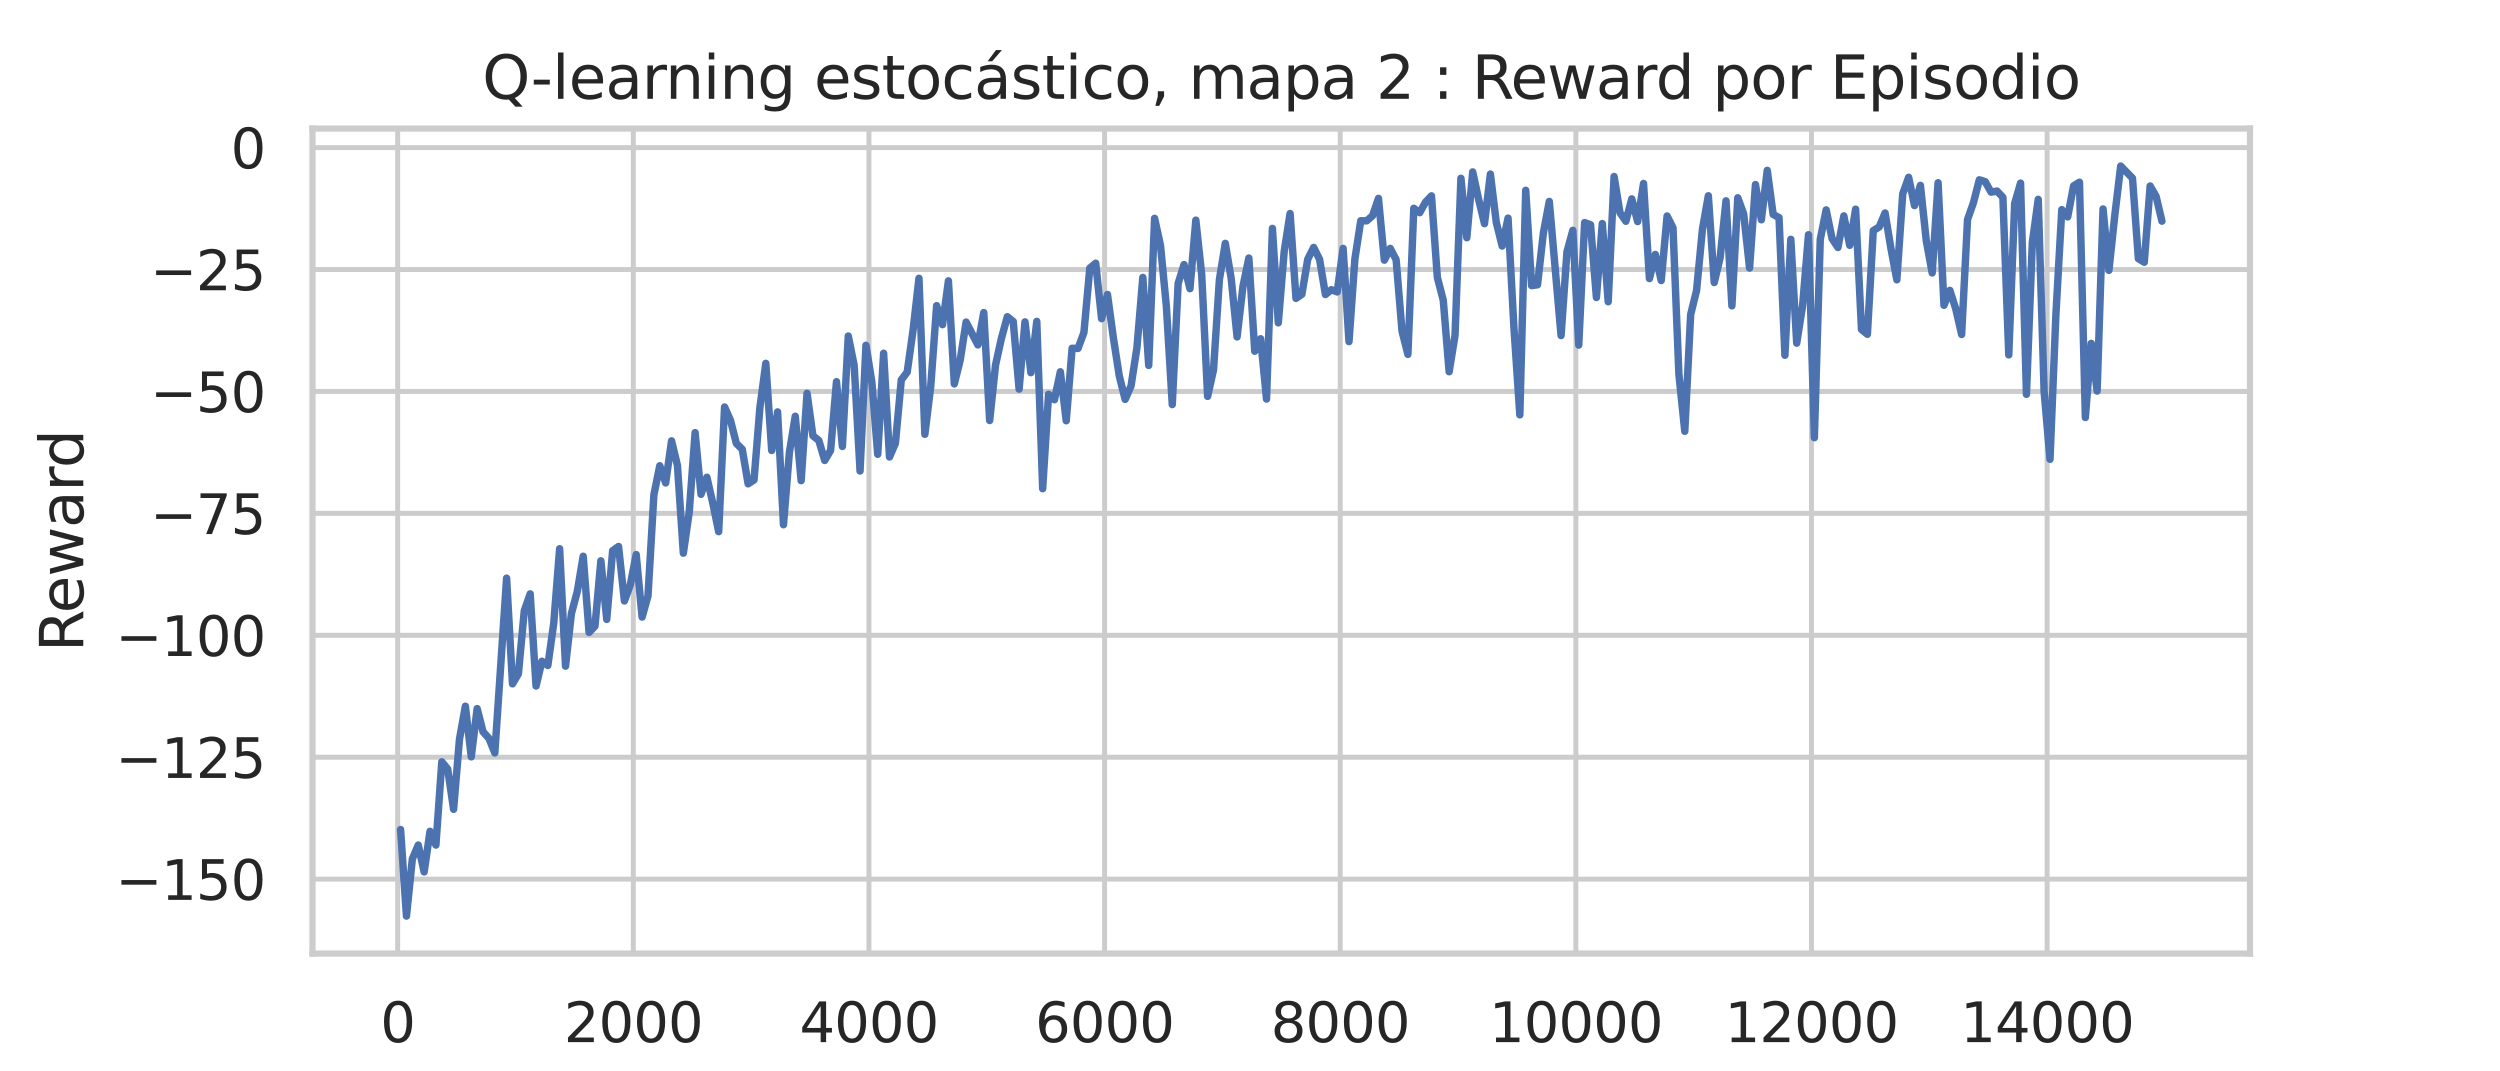 <?xml version="1.0" encoding="utf-8" standalone="no"?>
<!DOCTYPE svg PUBLIC "-//W3C//DTD SVG 1.1//EN"
  "http://www.w3.org/Graphics/SVG/1.1/DTD/svg11.dtd">
<svg xmlns:xlink="http://www.w3.org/1999/xlink" width="504pt" height="216pt" viewBox="0 0 504 216" xmlns="http://www.w3.org/2000/svg" version="1.1">
 <defs>
  <style type="text/css">*{stroke-linejoin: round; stroke-linecap: butt}</style>
 </defs>
 <g id="figure_1">
  <g id="patch_1">
   <path d="M 0 216 
L 504 216 
L 504 0 
L 0 0 
z
" style="fill: #ffffff"/>
  </g>
  <g id="axes_1">
   <g id="patch_2">
    <path d="M 63 192.24 
L 453.6 192.24 
L 453.6 25.92 
L 63 25.92 
z
" style="fill: #ffffff"/>
   </g>
   <g id="matplotlib.axis_1">
    <g id="xtick_1">
     <g id="line2d_1">
      <path d="M 80.173 192.24 
L 80.173 25.92 
" clip-path="url(#p3b9921243b)" style="fill: none; stroke: #cccccc; stroke-linecap: round"/>
     </g>
     <g id="text_1">
      <!-- 0 -->
      <g style="fill: #262626" transform="translate(76.673 210.098) scale(0.11 -0.11)">
       <defs>
        <path id="DejaVuSans-30" d="M 2034 4250 
Q 1547 4250 1301 3770 
Q 1056 3291 1056 2328 
Q 1056 1369 1301 889 
Q 1547 409 2034 409 
Q 2525 409 2770 889 
Q 3016 1369 3016 2328 
Q 3016 3291 2770 3770 
Q 2525 4250 2034 4250 
z
M 2034 4750 
Q 2819 4750 3233 4129 
Q 3647 3509 3647 2328 
Q 3647 1150 3233 529 
Q 2819 -91 2034 -91 
Q 1250 -91 836 529 
Q 422 1150 422 2328 
Q 422 3509 836 4129 
Q 1250 4750 2034 4750 
z
" transform="scale(0.016)"/>
       </defs>
       <use xlink:href="#DejaVuSans-30"/>
      </g>
     </g>
    </g>
    <g id="xtick_2">
     <g id="line2d_2">
      <path d="M 127.676 192.24 
L 127.676 25.92 
" clip-path="url(#p3b9921243b)" style="fill: none; stroke: #cccccc; stroke-linecap: round"/>
     </g>
     <g id="text_2">
      <!-- 2000 -->
      <g style="fill: #262626" transform="translate(113.679 210.098) scale(0.11 -0.11)">
       <defs>
        <path id="DejaVuSans-32" d="M 1228 531 
L 3431 531 
L 3431 0 
L 469 0 
L 469 531 
Q 828 903 1448 1529 
Q 2069 2156 2228 2338 
Q 2531 2678 2651 2914 
Q 2772 3150 2772 3378 
Q 2772 3750 2511 3984 
Q 2250 4219 1831 4219 
Q 1534 4219 1204 4116 
Q 875 4013 500 3803 
L 500 4441 
Q 881 4594 1212 4672 
Q 1544 4750 1819 4750 
Q 2544 4750 2975 4387 
Q 3406 4025 3406 3419 
Q 3406 3131 3298 2873 
Q 3191 2616 2906 2266 
Q 2828 2175 2409 1742 
Q 1991 1309 1228 531 
z
" transform="scale(0.016)"/>
       </defs>
       <use xlink:href="#DejaVuSans-32"/>
       <use xlink:href="#DejaVuSans-30" x="63.623"/>
       <use xlink:href="#DejaVuSans-30" x="127.246"/>
       <use xlink:href="#DejaVuSans-30" x="190.869"/>
      </g>
     </g>
    </g>
    <g id="xtick_3">
     <g id="line2d_3">
      <path d="M 175.18 192.24 
L 175.18 25.92 
" clip-path="url(#p3b9921243b)" style="fill: none; stroke: #cccccc; stroke-linecap: round"/>
     </g>
     <g id="text_3">
      <!-- 4000 -->
      <g style="fill: #262626" transform="translate(161.183 210.098) scale(0.11 -0.11)">
       <defs>
        <path id="DejaVuSans-34" d="M 2419 4116 
L 825 1625 
L 2419 1625 
L 2419 4116 
z
M 2253 4666 
L 3047 4666 
L 3047 1625 
L 3713 1625 
L 3713 1100 
L 3047 1100 
L 3047 0 
L 2419 0 
L 2419 1100 
L 313 1100 
L 313 1709 
L 2253 4666 
z
" transform="scale(0.016)"/>
       </defs>
       <use xlink:href="#DejaVuSans-34"/>
       <use xlink:href="#DejaVuSans-30" x="63.623"/>
       <use xlink:href="#DejaVuSans-30" x="127.246"/>
       <use xlink:href="#DejaVuSans-30" x="190.869"/>
      </g>
     </g>
    </g>
    <g id="xtick_4">
     <g id="line2d_4">
      <path d="M 222.684 192.24 
L 222.684 25.92 
" clip-path="url(#p3b9921243b)" style="fill: none; stroke: #cccccc; stroke-linecap: round"/>
     </g>
     <g id="text_4">
      <!-- 6000 -->
      <g style="fill: #262626" transform="translate(208.687 210.098) scale(0.11 -0.11)">
       <defs>
        <path id="DejaVuSans-36" d="M 2113 2584 
Q 1688 2584 1439 2293 
Q 1191 2003 1191 1497 
Q 1191 994 1439 701 
Q 1688 409 2113 409 
Q 2538 409 2786 701 
Q 3034 994 3034 1497 
Q 3034 2003 2786 2293 
Q 2538 2584 2113 2584 
z
M 3366 4563 
L 3366 3988 
Q 3128 4100 2886 4159 
Q 2644 4219 2406 4219 
Q 1781 4219 1451 3797 
Q 1122 3375 1075 2522 
Q 1259 2794 1537 2939 
Q 1816 3084 2150 3084 
Q 2853 3084 3261 2657 
Q 3669 2231 3669 1497 
Q 3669 778 3244 343 
Q 2819 -91 2113 -91 
Q 1303 -91 875 529 
Q 447 1150 447 2328 
Q 447 3434 972 4092 
Q 1497 4750 2381 4750 
Q 2619 4750 2861 4703 
Q 3103 4656 3366 4563 
z
" transform="scale(0.016)"/>
       </defs>
       <use xlink:href="#DejaVuSans-36"/>
       <use xlink:href="#DejaVuSans-30" x="63.623"/>
       <use xlink:href="#DejaVuSans-30" x="127.246"/>
       <use xlink:href="#DejaVuSans-30" x="190.869"/>
      </g>
     </g>
    </g>
    <g id="xtick_5">
     <g id="line2d_5">
      <path d="M 270.188 192.24 
L 270.188 25.92 
" clip-path="url(#p3b9921243b)" style="fill: none; stroke: #cccccc; stroke-linecap: round"/>
     </g>
     <g id="text_5">
      <!-- 8000 -->
      <g style="fill: #262626" transform="translate(256.19 210.098) scale(0.11 -0.11)">
       <defs>
        <path id="DejaVuSans-38" d="M 2034 2216 
Q 1584 2216 1326 1975 
Q 1069 1734 1069 1313 
Q 1069 891 1326 650 
Q 1584 409 2034 409 
Q 2484 409 2743 651 
Q 3003 894 3003 1313 
Q 3003 1734 2745 1975 
Q 2488 2216 2034 2216 
z
M 1403 2484 
Q 997 2584 770 2862 
Q 544 3141 544 3541 
Q 544 4100 942 4425 
Q 1341 4750 2034 4750 
Q 2731 4750 3128 4425 
Q 3525 4100 3525 3541 
Q 3525 3141 3298 2862 
Q 3072 2584 2669 2484 
Q 3125 2378 3379 2068 
Q 3634 1759 3634 1313 
Q 3634 634 3220 271 
Q 2806 -91 2034 -91 
Q 1263 -91 848 271 
Q 434 634 434 1313 
Q 434 1759 690 2068 
Q 947 2378 1403 2484 
z
M 1172 3481 
Q 1172 3119 1398 2916 
Q 1625 2713 2034 2713 
Q 2441 2713 2670 2916 
Q 2900 3119 2900 3481 
Q 2900 3844 2670 4047 
Q 2441 4250 2034 4250 
Q 1625 4250 1398 4047 
Q 1172 3844 1172 3481 
z
" transform="scale(0.016)"/>
       </defs>
       <use xlink:href="#DejaVuSans-38"/>
       <use xlink:href="#DejaVuSans-30" x="63.623"/>
       <use xlink:href="#DejaVuSans-30" x="127.246"/>
       <use xlink:href="#DejaVuSans-30" x="190.869"/>
      </g>
     </g>
    </g>
    <g id="xtick_6">
     <g id="line2d_6">
      <path d="M 317.692 192.24 
L 317.692 25.92 
" clip-path="url(#p3b9921243b)" style="fill: none; stroke: #cccccc; stroke-linecap: round"/>
     </g>
     <g id="text_6">
      <!-- 10000 -->
      <g style="fill: #262626" transform="translate(300.195 210.098) scale(0.11 -0.11)">
       <defs>
        <path id="DejaVuSans-31" d="M 794 531 
L 1825 531 
L 1825 4091 
L 703 3866 
L 703 4441 
L 1819 4666 
L 2450 4666 
L 2450 531 
L 3481 531 
L 3481 0 
L 794 0 
L 794 531 
z
" transform="scale(0.016)"/>
       </defs>
       <use xlink:href="#DejaVuSans-31"/>
       <use xlink:href="#DejaVuSans-30" x="63.623"/>
       <use xlink:href="#DejaVuSans-30" x="127.246"/>
       <use xlink:href="#DejaVuSans-30" x="190.869"/>
       <use xlink:href="#DejaVuSans-30" x="254.492"/>
      </g>
     </g>
    </g>
    <g id="xtick_7">
     <g id="line2d_7">
      <path d="M 365.195 192.24 
L 365.195 25.92 
" clip-path="url(#p3b9921243b)" style="fill: none; stroke: #cccccc; stroke-linecap: round"/>
     </g>
     <g id="text_7">
      <!-- 12000 -->
      <g style="fill: #262626" transform="translate(347.699 210.098) scale(0.11 -0.11)">
       <use xlink:href="#DejaVuSans-31"/>
       <use xlink:href="#DejaVuSans-32" x="63.623"/>
       <use xlink:href="#DejaVuSans-30" x="127.246"/>
       <use xlink:href="#DejaVuSans-30" x="190.869"/>
       <use xlink:href="#DejaVuSans-30" x="254.492"/>
      </g>
     </g>
    </g>
    <g id="xtick_8">
     <g id="line2d_8">
      <path d="M 412.699 192.24 
L 412.699 25.92 
" clip-path="url(#p3b9921243b)" style="fill: none; stroke: #cccccc; stroke-linecap: round"/>
     </g>
     <g id="text_8">
      <!-- 14000 -->
      <g style="fill: #262626" transform="translate(395.202 210.098) scale(0.11 -0.11)">
       <use xlink:href="#DejaVuSans-31"/>
       <use xlink:href="#DejaVuSans-34" x="63.623"/>
       <use xlink:href="#DejaVuSans-30" x="127.246"/>
       <use xlink:href="#DejaVuSans-30" x="190.869"/>
       <use xlink:href="#DejaVuSans-30" x="254.492"/>
      </g>
     </g>
    </g>
    <g id="text_9">
     <!-- Episodio -->
     <g style="fill: #262626" transform="translate(233.089 225.504) scale(0.12 -0.12)">
      <defs>
       <path id="DejaVuSans-45" d="M 628 4666 
L 3578 4666 
L 3578 4134 
L 1259 4134 
L 1259 2753 
L 3481 2753 
L 3481 2222 
L 1259 2222 
L 1259 531 
L 3634 531 
L 3634 0 
L 628 0 
L 628 4666 
z
" transform="scale(0.016)"/>
       <path id="DejaVuSans-70" d="M 1159 525 
L 1159 -1331 
L 581 -1331 
L 581 3500 
L 1159 3500 
L 1159 2969 
Q 1341 3281 1617 3432 
Q 1894 3584 2278 3584 
Q 2916 3584 3314 3078 
Q 3713 2572 3713 1747 
Q 3713 922 3314 415 
Q 2916 -91 2278 -91 
Q 1894 -91 1617 61 
Q 1341 213 1159 525 
z
M 3116 1747 
Q 3116 2381 2855 2742 
Q 2594 3103 2138 3103 
Q 1681 3103 1420 2742 
Q 1159 2381 1159 1747 
Q 1159 1113 1420 752 
Q 1681 391 2138 391 
Q 2594 391 2855 752 
Q 3116 1113 3116 1747 
z
" transform="scale(0.016)"/>
       <path id="DejaVuSans-69" d="M 603 3500 
L 1178 3500 
L 1178 0 
L 603 0 
L 603 3500 
z
M 603 4863 
L 1178 4863 
L 1178 4134 
L 603 4134 
L 603 4863 
z
" transform="scale(0.016)"/>
       <path id="DejaVuSans-73" d="M 2834 3397 
L 2834 2853 
Q 2591 2978 2328 3040 
Q 2066 3103 1784 3103 
Q 1356 3103 1142 2972 
Q 928 2841 928 2578 
Q 928 2378 1081 2264 
Q 1234 2150 1697 2047 
L 1894 2003 
Q 2506 1872 2764 1633 
Q 3022 1394 3022 966 
Q 3022 478 2636 193 
Q 2250 -91 1575 -91 
Q 1294 -91 989 -36 
Q 684 19 347 128 
L 347 722 
Q 666 556 975 473 
Q 1284 391 1588 391 
Q 1994 391 2212 530 
Q 2431 669 2431 922 
Q 2431 1156 2273 1281 
Q 2116 1406 1581 1522 
L 1381 1569 
Q 847 1681 609 1914 
Q 372 2147 372 2553 
Q 372 3047 722 3315 
Q 1072 3584 1716 3584 
Q 2034 3584 2315 3537 
Q 2597 3491 2834 3397 
z
" transform="scale(0.016)"/>
       <path id="DejaVuSans-6f" d="M 1959 3097 
Q 1497 3097 1228 2736 
Q 959 2375 959 1747 
Q 959 1119 1226 758 
Q 1494 397 1959 397 
Q 2419 397 2687 759 
Q 2956 1122 2956 1747 
Q 2956 2369 2687 2733 
Q 2419 3097 1959 3097 
z
M 1959 3584 
Q 2709 3584 3137 3096 
Q 3566 2609 3566 1747 
Q 3566 888 3137 398 
Q 2709 -91 1959 -91 
Q 1206 -91 779 398 
Q 353 888 353 1747 
Q 353 2609 779 3096 
Q 1206 3584 1959 3584 
z
" transform="scale(0.016)"/>
       <path id="DejaVuSans-64" d="M 2906 2969 
L 2906 4863 
L 3481 4863 
L 3481 0 
L 2906 0 
L 2906 525 
Q 2725 213 2448 61 
Q 2172 -91 1784 -91 
Q 1150 -91 751 415 
Q 353 922 353 1747 
Q 353 2572 751 3078 
Q 1150 3584 1784 3584 
Q 2172 3584 2448 3432 
Q 2725 3281 2906 2969 
z
M 947 1747 
Q 947 1113 1208 752 
Q 1469 391 1925 391 
Q 2381 391 2643 752 
Q 2906 1113 2906 1747 
Q 2906 2381 2643 2742 
Q 2381 3103 1925 3103 
Q 1469 3103 1208 2742 
Q 947 2381 947 1747 
z
" transform="scale(0.016)"/>
      </defs>
      <use xlink:href="#DejaVuSans-45"/>
      <use xlink:href="#DejaVuSans-70" x="63.184"/>
      <use xlink:href="#DejaVuSans-69" x="126.66"/>
      <use xlink:href="#DejaVuSans-73" x="154.443"/>
      <use xlink:href="#DejaVuSans-6f" x="206.543"/>
      <use xlink:href="#DejaVuSans-64" x="267.725"/>
      <use xlink:href="#DejaVuSans-69" x="331.201"/>
      <use xlink:href="#DejaVuSans-6f" x="358.984"/>
     </g>
    </g>
   </g>
   <g id="matplotlib.axis_2">
    <g id="ytick_1">
     <g id="line2d_9">
      <path d="M 63 177.237 
L 453.6 177.237 
" clip-path="url(#p3b9921243b)" style="fill: none; stroke: #cccccc; stroke-linecap: round"/>
     </g>
     <g id="text_10">
      <!-- −150 -->
      <g style="fill: #262626" transform="translate(23.286 181.416) scale(0.11 -0.11)">
       <defs>
        <path id="DejaVuSans-2212" d="M 678 2272 
L 4684 2272 
L 4684 1741 
L 678 1741 
L 678 2272 
z
" transform="scale(0.016)"/>
        <path id="DejaVuSans-35" d="M 691 4666 
L 3169 4666 
L 3169 4134 
L 1269 4134 
L 1269 2991 
Q 1406 3038 1543 3061 
Q 1681 3084 1819 3084 
Q 2600 3084 3056 2656 
Q 3513 2228 3513 1497 
Q 3513 744 3044 326 
Q 2575 -91 1722 -91 
Q 1428 -91 1123 -41 
Q 819 9 494 109 
L 494 744 
Q 775 591 1075 516 
Q 1375 441 1709 441 
Q 2250 441 2565 725 
Q 2881 1009 2881 1497 
Q 2881 1984 2565 2268 
Q 2250 2553 1709 2553 
Q 1456 2553 1204 2497 
Q 953 2441 691 2322 
L 691 4666 
z
" transform="scale(0.016)"/>
       </defs>
       <use xlink:href="#DejaVuSans-2212"/>
       <use xlink:href="#DejaVuSans-31" x="83.789"/>
       <use xlink:href="#DejaVuSans-35" x="147.412"/>
       <use xlink:href="#DejaVuSans-30" x="211.035"/>
      </g>
     </g>
    </g>
    <g id="ytick_2">
     <g id="line2d_10">
      <path d="M 63 152.656 
L 453.6 152.656 
" clip-path="url(#p3b9921243b)" style="fill: none; stroke: #cccccc; stroke-linecap: round"/>
     </g>
     <g id="text_11">
      <!-- −125 -->
      <g style="fill: #262626" transform="translate(23.286 156.836) scale(0.11 -0.11)">
       <use xlink:href="#DejaVuSans-2212"/>
       <use xlink:href="#DejaVuSans-31" x="83.789"/>
       <use xlink:href="#DejaVuSans-32" x="147.412"/>
       <use xlink:href="#DejaVuSans-35" x="211.035"/>
      </g>
     </g>
    </g>
    <g id="ytick_3">
     <g id="line2d_11">
      <path d="M 63 128.076 
L 453.6 128.076 
" clip-path="url(#p3b9921243b)" style="fill: none; stroke: #cccccc; stroke-linecap: round"/>
     </g>
     <g id="text_12">
      <!-- −100 -->
      <g style="fill: #262626" transform="translate(23.286 132.255) scale(0.11 -0.11)">
       <use xlink:href="#DejaVuSans-2212"/>
       <use xlink:href="#DejaVuSans-31" x="83.789"/>
       <use xlink:href="#DejaVuSans-30" x="147.412"/>
       <use xlink:href="#DejaVuSans-30" x="211.035"/>
      </g>
     </g>
    </g>
    <g id="ytick_4">
     <g id="line2d_12">
      <path d="M 63 103.495 
L 453.6 103.495 
" clip-path="url(#p3b9921243b)" style="fill: none; stroke: #cccccc; stroke-linecap: round"/>
     </g>
     <g id="text_13">
      <!-- −75 -->
      <g style="fill: #262626" transform="translate(30.285 107.674) scale(0.11 -0.11)">
       <defs>
        <path id="DejaVuSans-37" d="M 525 4666 
L 3525 4666 
L 3525 4397 
L 1831 0 
L 1172 0 
L 2766 4134 
L 525 4134 
L 525 4666 
z
" transform="scale(0.016)"/>
       </defs>
       <use xlink:href="#DejaVuSans-2212"/>
       <use xlink:href="#DejaVuSans-37" x="83.789"/>
       <use xlink:href="#DejaVuSans-35" x="147.412"/>
      </g>
     </g>
    </g>
    <g id="ytick_5">
     <g id="line2d_13">
      <path d="M 63 78.915 
L 453.6 78.915 
" clip-path="url(#p3b9921243b)" style="fill: none; stroke: #cccccc; stroke-linecap: round"/>
     </g>
     <g id="text_14">
      <!-- −50 -->
      <g style="fill: #262626" transform="translate(30.285 83.094) scale(0.11 -0.11)">
       <use xlink:href="#DejaVuSans-2212"/>
       <use xlink:href="#DejaVuSans-35" x="83.789"/>
       <use xlink:href="#DejaVuSans-30" x="147.412"/>
      </g>
     </g>
    </g>
    <g id="ytick_6">
     <g id="line2d_14">
      <path d="M 63 54.334 
L 453.6 54.334 
" clip-path="url(#p3b9921243b)" style="fill: none; stroke: #cccccc; stroke-linecap: round"/>
     </g>
     <g id="text_15">
      <!-- −25 -->
      <g style="fill: #262626" transform="translate(30.285 58.513) scale(0.11 -0.11)">
       <use xlink:href="#DejaVuSans-2212"/>
       <use xlink:href="#DejaVuSans-32" x="83.789"/>
       <use xlink:href="#DejaVuSans-35" x="147.412"/>
      </g>
     </g>
    </g>
    <g id="ytick_7">
     <g id="line2d_15">
      <path d="M 63 29.754 
L 453.6 29.754 
" clip-path="url(#p3b9921243b)" style="fill: none; stroke: #cccccc; stroke-linecap: round"/>
     </g>
     <g id="text_16">
      <!-- 0 -->
      <g style="fill: #262626" transform="translate(46.501 33.933) scale(0.11 -0.11)">
       <use xlink:href="#DejaVuSans-30"/>
      </g>
     </g>
    </g>
    <g id="text_17">
     <!-- Reward -->
     <g style="fill: #262626" transform="translate(16.79 131.425) rotate(-90) scale(0.12 -0.12)">
      <defs>
       <path id="DejaVuSans-52" d="M 2841 2188 
Q 3044 2119 3236 1894 
Q 3428 1669 3622 1275 
L 4263 0 
L 3584 0 
L 2988 1197 
Q 2756 1666 2539 1819 
Q 2322 1972 1947 1972 
L 1259 1972 
L 1259 0 
L 628 0 
L 628 4666 
L 2053 4666 
Q 2853 4666 3247 4331 
Q 3641 3997 3641 3322 
Q 3641 2881 3436 2590 
Q 3231 2300 2841 2188 
z
M 1259 4147 
L 1259 2491 
L 2053 2491 
Q 2509 2491 2742 2702 
Q 2975 2913 2975 3322 
Q 2975 3731 2742 3939 
Q 2509 4147 2053 4147 
L 1259 4147 
z
" transform="scale(0.016)"/>
       <path id="DejaVuSans-65" d="M 3597 1894 
L 3597 1613 
L 953 1613 
Q 991 1019 1311 708 
Q 1631 397 2203 397 
Q 2534 397 2845 478 
Q 3156 559 3463 722 
L 3463 178 
Q 3153 47 2828 -22 
Q 2503 -91 2169 -91 
Q 1331 -91 842 396 
Q 353 884 353 1716 
Q 353 2575 817 3079 
Q 1281 3584 2069 3584 
Q 2775 3584 3186 3129 
Q 3597 2675 3597 1894 
z
M 3022 2063 
Q 3016 2534 2758 2815 
Q 2500 3097 2075 3097 
Q 1594 3097 1305 2825 
Q 1016 2553 972 2059 
L 3022 2063 
z
" transform="scale(0.016)"/>
       <path id="DejaVuSans-77" d="M 269 3500 
L 844 3500 
L 1563 769 
L 2278 3500 
L 2956 3500 
L 3675 769 
L 4391 3500 
L 4966 3500 
L 4050 0 
L 3372 0 
L 2619 2869 
L 1863 0 
L 1184 0 
L 269 3500 
z
" transform="scale(0.016)"/>
       <path id="DejaVuSans-61" d="M 2194 1759 
Q 1497 1759 1228 1600 
Q 959 1441 959 1056 
Q 959 750 1161 570 
Q 1363 391 1709 391 
Q 2188 391 2477 730 
Q 2766 1069 2766 1631 
L 2766 1759 
L 2194 1759 
z
M 3341 1997 
L 3341 0 
L 2766 0 
L 2766 531 
Q 2569 213 2275 61 
Q 1981 -91 1556 -91 
Q 1019 -91 701 211 
Q 384 513 384 1019 
Q 384 1609 779 1909 
Q 1175 2209 1959 2209 
L 2766 2209 
L 2766 2266 
Q 2766 2663 2505 2880 
Q 2244 3097 1772 3097 
Q 1472 3097 1187 3025 
Q 903 2953 641 2809 
L 641 3341 
Q 956 3463 1253 3523 
Q 1550 3584 1831 3584 
Q 2591 3584 2966 3190 
Q 3341 2797 3341 1997 
z
" transform="scale(0.016)"/>
       <path id="DejaVuSans-72" d="M 2631 2963 
Q 2534 3019 2420 3045 
Q 2306 3072 2169 3072 
Q 1681 3072 1420 2755 
Q 1159 2438 1159 1844 
L 1159 0 
L 581 0 
L 581 3500 
L 1159 3500 
L 1159 2956 
Q 1341 3275 1631 3429 
Q 1922 3584 2338 3584 
Q 2397 3584 2469 3576 
Q 2541 3569 2628 3553 
L 2631 2963 
z
" transform="scale(0.016)"/>
      </defs>
      <use xlink:href="#DejaVuSans-52"/>
      <use xlink:href="#DejaVuSans-65" x="64.982"/>
      <use xlink:href="#DejaVuSans-77" x="126.506"/>
      <use xlink:href="#DejaVuSans-61" x="208.293"/>
      <use xlink:href="#DejaVuSans-72" x="269.572"/>
      <use xlink:href="#DejaVuSans-64" x="308.936"/>
     </g>
    </g>
   </g>
   <g id="PolyCollection_1"/>
   <g id="line2d_16">
    <path d="M 80.755 167.238 
L 81.942 184.68 
L 83.13 173.157 
L 84.317 170.364 
L 85.505 175.772 
L 86.693 167.592 
L 87.88 170.364 
L 89.068 153.581 
L 90.255 155.036 
L 91.443 163.157 
L 92.63 149.028 
L 93.818 142.372 
L 95.006 152.578 
L 96.193 142.854 
L 97.381 147.524 
L 98.568 148.851 
L 99.756 151.801 
L 102.131 116.562 
L 103.319 137.859 
L 104.506 135.843 
L 105.694 123.13 
L 106.882 119.728 
L 108.069 138.301 
L 109.257 133.307 
L 110.444 134.162 
L 111.632 125.667 
L 112.82 110.624 
L 114.007 134.3 
L 115.195 123.701 
L 116.382 119.227 
L 117.57 112.138 
L 118.758 127.496 
L 119.945 126.237 
L 121.133 113.062 
L 122.32 124.871 
L 123.508 111.017 
L 124.696 110.171 
L 125.883 121.154 
L 127.071 117.88 
L 128.258 111.804 
L 129.446 124.399 
L 130.634 120.151 
L 131.821 99.759 
L 133.009 93.899 
L 134.196 97.36 
L 135.384 88.875 
L 136.572 93.83 
L 137.759 111.518 
L 138.947 103.259 
L 140.134 87.223 
L 141.322 99.651 
L 142.509 96.219 
L 143.697 101.421 
L 144.885 107.182 
L 146.072 82.051 
L 147.26 84.726 
L 148.447 89.396 
L 149.635 90.566 
L 150.823 97.537 
L 152.01 96.76 
L 153.198 82.15 
L 154.385 73.251 
L 155.573 90.812 
L 156.761 83.044 
L 157.948 105.786 
L 159.136 91.244 
L 160.323 83.919 
L 161.511 96.898 
L 162.699 79.288 
L 163.886 87.852 
L 165.074 88.806 
L 166.261 92.827 
L 167.449 90.802 
L 168.637 76.948 
L 169.824 90.005 
L 171.012 67.745 
L 172.199 73.645 
L 173.387 94.951 
L 174.575 69.613 
L 175.762 76.978 
L 176.95 91.588 
L 178.137 71.216 
L 179.325 92.129 
L 180.513 89.366 
L 181.7 76.575 
L 182.888 75.021 
L 184.075 66.546 
L 185.263 56.104 
L 186.451 87.557 
L 187.638 77.873 
L 188.826 61.62 
L 190.013 65.454 
L 191.201 56.625 
L 192.388 77.391 
L 193.576 72.593 
L 194.764 64.933 
L 197.139 69.535 
L 198.326 63.016 
L 199.514 84.775 
L 200.702 73.586 
L 201.889 68.198 
L 203.077 63.852 
L 204.264 64.805 
L 205.452 78.443 
L 206.64 64.894 
L 207.827 75.129 
L 209.015 64.786 
L 210.202 98.52 
L 211.39 79.485 
L 212.578 80.586 
L 213.765 74.952 
L 214.953 84.824 
L 216.14 70.213 
L 217.328 70.243 
L 218.516 67.037 
L 219.703 54.059 
L 220.891 53.066 
L 222.078 64.245 
L 223.266 59.368 
L 224.454 68.089 
L 225.641 75.759 
L 226.829 80.517 
L 228.016 77.823 
L 229.204 70.105 
L 230.392 55.927 
L 231.579 73.674 
L 232.767 44.02 
L 233.954 49.457 
L 235.142 61.787 
L 236.329 81.56 
L 237.517 57.107 
L 238.705 53.341 
L 239.892 58.198 
L 241.08 44.384 
L 242.267 55.435 
L 243.455 79.908 
L 244.643 74.569 
L 245.83 56.36 
L 247.018 49.064 
L 248.205 56.133 
L 249.393 67.922 
L 250.581 57.726 
L 251.768 52.024 
L 252.956 70.803 
L 254.143 68.296 
L 255.331 80.449 
L 256.519 46.046 
L 257.706 65.081 
L 258.894 50.686 
L 260.081 43.047 
L 261.269 60.155 
L 262.457 59.329 
L 263.644 52.25 
L 264.832 49.88 
L 266.019 52.26 
L 267.207 59.378 
L 268.395 58.405 
L 269.582 58.857 
L 270.77 50.077 
L 271.957 68.866 
L 273.145 52.21 
L 274.333 44.502 
L 275.52 44.522 
L 276.708 43.489 
L 277.895 39.999 
L 279.083 52.446 
L 280.271 50.077 
L 281.458 52.358 
L 282.646 66.752 
L 283.833 71.442 
L 285.021 41.995 
L 286.208 42.88 
L 287.396 40.736 
L 288.584 39.487 
L 289.771 55.937 
L 290.959 60.519 
L 292.146 74.943 
L 293.334 67.608 
L 294.522 35.948 
L 295.709 47.924 
L 296.897 34.66 
L 298.084 40.156 
L 299.272 45.092 
L 300.46 35.092 
L 301.647 44.807 
L 302.835 49.605 
L 304.022 43.971 
L 305.21 66.103 
L 306.398 83.634 
L 307.585 38.367 
L 308.773 57.579 
L 309.96 57.412 
L 311.148 46.93 
L 312.336 40.608 
L 314.711 67.647 
L 315.898 50.765 
L 317.086 46.429 
L 318.274 69.574 
L 319.461 44.876 
L 320.649 45.308 
L 321.836 59.978 
L 323.024 45.072 
L 324.212 60.833 
L 325.399 35.584 
L 326.587 42.87 
L 327.774 44.61 
L 328.962 40.097 
L 330.149 44.669 
L 331.337 36.99 
L 332.525 56.163 
L 333.712 51.296 
L 334.9 56.556 
L 336.087 43.548 
L 337.275 45.908 
L 338.463 75.424 
L 339.65 86.948 
L 340.838 63.399 
L 342.025 58.572 
L 343.213 46.203 
L 344.401 39.468 
L 345.588 56.95 
L 346.776 51.984 
L 347.963 40.49 
L 349.151 61.659 
L 350.339 39.871 
L 351.526 43.145 
L 352.714 54.039 
L 353.901 37.206 
L 355.089 44.305 
L 356.277 34.345 
L 357.464 43.224 
L 358.652 43.873 
L 359.839 71.619 
L 361.027 48.248 
L 362.215 69.181 
L 363.402 61.63 
L 364.59 47.324 
L 365.777 88.236 
L 366.965 48.228 
L 368.153 42.319 
L 369.34 48.091 
L 370.528 49.89 
L 371.715 43.529 
L 372.903 49.457 
L 374.091 42.172 
L 375.278 66.418 
L 376.466 67.391 
L 377.653 46.488 
L 378.841 45.76 
L 380.028 42.939 
L 381.216 50.116 
L 382.404 56.409 
L 383.591 39.075 
L 384.779 35.741 
L 385.966 41.444 
L 387.154 37.374 
L 388.342 48.563 
L 389.529 55.022 
L 390.717 36.843 
L 391.904 61.551 
L 393.092 58.542 
L 394.28 62.279 
L 395.467 67.431 
L 396.655 44.266 
L 397.842 40.874 
L 399.03 36.253 
L 400.218 36.626 
L 401.405 38.74 
L 402.593 38.514 
L 403.78 39.782 
L 404.968 71.541 
L 406.156 41.021 
L 407.343 36.911 
L 408.531 79.495 
L 409.718 48.887 
L 410.906 40.186 
L 412.094 78.934 
L 413.281 92.591 
L 414.469 63.419 
L 415.656 42.27 
L 416.844 43.725 
L 418.032 37.472 
L 419.219 36.734 
L 420.407 84.165 
L 421.594 69.23 
L 422.782 78.836 
L 423.97 42.132 
L 425.157 54.501 
L 426.345 43.391 
L 427.532 33.48 
L 429.907 35.918 
L 431.095 52.142 
L 432.283 52.869 
L 433.47 37.492 
L 434.658 39.556 
L 435.845 44.581 
L 435.845 44.581 
" clip-path="url(#p3b9921243b)" style="fill: none; stroke: #4c72b0; stroke-width: 1.5; stroke-linecap: round"/>
   </g>
   <g id="patch_3">
    <path d="M 63 192.24 
L 63 25.92 
" style="fill: none; stroke: #cccccc; stroke-width: 1.25; stroke-linejoin: miter; stroke-linecap: square"/>
   </g>
   <g id="patch_4">
    <path d="M 453.6 192.24 
L 453.6 25.92 
" style="fill: none; stroke: #cccccc; stroke-width: 1.25; stroke-linejoin: miter; stroke-linecap: square"/>
   </g>
   <g id="patch_5">
    <path d="M 63 192.24 
L 453.6 192.24 
" style="fill: none; stroke: #cccccc; stroke-width: 1.25; stroke-linejoin: miter; stroke-linecap: square"/>
   </g>
   <g id="patch_6">
    <path d="M 63 25.92 
L 453.6 25.92 
" style="fill: none; stroke: #cccccc; stroke-width: 1.25; stroke-linejoin: miter; stroke-linecap: square"/>
   </g>
   <g id="text_18">
    <!-- Q-learning estocástico, mapa 2 : Reward por Episodio -->
    <g style="fill: #262626" transform="translate(97.233 19.92) scale(0.12 -0.12)">
     <defs>
      <path id="DejaVuSans-51" d="M 2522 4238 
Q 1834 4238 1429 3725 
Q 1025 3213 1025 2328 
Q 1025 1447 1429 934 
Q 1834 422 2522 422 
Q 3209 422 3611 934 
Q 4013 1447 4013 2328 
Q 4013 3213 3611 3725 
Q 3209 4238 2522 4238 
z
M 3406 84 
L 4238 -825 
L 3475 -825 
L 2784 -78 
Q 2681 -84 2626 -87 
Q 2572 -91 2522 -91 
Q 1538 -91 948 567 
Q 359 1225 359 2328 
Q 359 3434 948 4092 
Q 1538 4750 2522 4750 
Q 3503 4750 4090 4092 
Q 4678 3434 4678 2328 
Q 4678 1516 4351 937 
Q 4025 359 3406 84 
z
" transform="scale(0.016)"/>
      <path id="DejaVuSans-2d" d="M 313 2009 
L 1997 2009 
L 1997 1497 
L 313 1497 
L 313 2009 
z
" transform="scale(0.016)"/>
      <path id="DejaVuSans-6c" d="M 603 4863 
L 1178 4863 
L 1178 0 
L 603 0 
L 603 4863 
z
" transform="scale(0.016)"/>
      <path id="DejaVuSans-6e" d="M 3513 2113 
L 3513 0 
L 2938 0 
L 2938 2094 
Q 2938 2591 2744 2837 
Q 2550 3084 2163 3084 
Q 1697 3084 1428 2787 
Q 1159 2491 1159 1978 
L 1159 0 
L 581 0 
L 581 3500 
L 1159 3500 
L 1159 2956 
Q 1366 3272 1645 3428 
Q 1925 3584 2291 3584 
Q 2894 3584 3203 3211 
Q 3513 2838 3513 2113 
z
" transform="scale(0.016)"/>
      <path id="DejaVuSans-67" d="M 2906 1791 
Q 2906 2416 2648 2759 
Q 2391 3103 1925 3103 
Q 1463 3103 1205 2759 
Q 947 2416 947 1791 
Q 947 1169 1205 825 
Q 1463 481 1925 481 
Q 2391 481 2648 825 
Q 2906 1169 2906 1791 
z
M 3481 434 
Q 3481 -459 3084 -895 
Q 2688 -1331 1869 -1331 
Q 1566 -1331 1297 -1286 
Q 1028 -1241 775 -1147 
L 775 -588 
Q 1028 -725 1275 -790 
Q 1522 -856 1778 -856 
Q 2344 -856 2625 -561 
Q 2906 -266 2906 331 
L 2906 616 
Q 2728 306 2450 153 
Q 2172 0 1784 0 
Q 1141 0 747 490 
Q 353 981 353 1791 
Q 353 2603 747 3093 
Q 1141 3584 1784 3584 
Q 2172 3584 2450 3431 
Q 2728 3278 2906 2969 
L 2906 3500 
L 3481 3500 
L 3481 434 
z
" transform="scale(0.016)"/>
      <path id="DejaVuSans-20" transform="scale(0.016)"/>
      <path id="DejaVuSans-74" d="M 1172 4494 
L 1172 3500 
L 2356 3500 
L 2356 3053 
L 1172 3053 
L 1172 1153 
Q 1172 725 1289 603 
Q 1406 481 1766 481 
L 2356 481 
L 2356 0 
L 1766 0 
Q 1100 0 847 248 
Q 594 497 594 1153 
L 594 3053 
L 172 3053 
L 172 3500 
L 594 3500 
L 594 4494 
L 1172 4494 
z
" transform="scale(0.016)"/>
      <path id="DejaVuSans-63" d="M 3122 3366 
L 3122 2828 
Q 2878 2963 2633 3030 
Q 2388 3097 2138 3097 
Q 1578 3097 1268 2742 
Q 959 2388 959 1747 
Q 959 1106 1268 751 
Q 1578 397 2138 397 
Q 2388 397 2633 464 
Q 2878 531 3122 666 
L 3122 134 
Q 2881 22 2623 -34 
Q 2366 -91 2075 -91 
Q 1284 -91 818 406 
Q 353 903 353 1747 
Q 353 2603 823 3093 
Q 1294 3584 2113 3584 
Q 2378 3584 2631 3529 
Q 2884 3475 3122 3366 
z
" transform="scale(0.016)"/>
      <path id="DejaVuSans-e1" d="M 2194 1759 
Q 1497 1759 1228 1600 
Q 959 1441 959 1056 
Q 959 750 1161 570 
Q 1363 391 1709 391 
Q 2188 391 2477 730 
Q 2766 1069 2766 1631 
L 2766 1759 
L 2194 1759 
z
M 3341 1997 
L 3341 0 
L 2766 0 
L 2766 531 
Q 2569 213 2275 61 
Q 1981 -91 1556 -91 
Q 1019 -91 701 211 
Q 384 513 384 1019 
Q 384 1609 779 1909 
Q 1175 2209 1959 2209 
L 2766 2209 
L 2766 2266 
Q 2766 2663 2505 2880 
Q 2244 3097 1772 3097 
Q 1472 3097 1187 3025 
Q 903 2953 641 2809 
L 641 3341 
Q 956 3463 1253 3523 
Q 1550 3584 1831 3584 
Q 2591 3584 2966 3190 
Q 3341 2797 3341 1997 
z
M 2290 5119 
L 2912 5119 
L 1894 3944 
L 1415 3944 
L 2290 5119 
z
" transform="scale(0.016)"/>
      <path id="DejaVuSans-2c" d="M 750 794 
L 1409 794 
L 1409 256 
L 897 -744 
L 494 -744 
L 750 256 
L 750 794 
z
" transform="scale(0.016)"/>
      <path id="DejaVuSans-6d" d="M 3328 2828 
Q 3544 3216 3844 3400 
Q 4144 3584 4550 3584 
Q 5097 3584 5394 3201 
Q 5691 2819 5691 2113 
L 5691 0 
L 5113 0 
L 5113 2094 
Q 5113 2597 4934 2840 
Q 4756 3084 4391 3084 
Q 3944 3084 3684 2787 
Q 3425 2491 3425 1978 
L 3425 0 
L 2847 0 
L 2847 2094 
Q 2847 2600 2669 2842 
Q 2491 3084 2119 3084 
Q 1678 3084 1418 2786 
Q 1159 2488 1159 1978 
L 1159 0 
L 581 0 
L 581 3500 
L 1159 3500 
L 1159 2956 
Q 1356 3278 1631 3431 
Q 1906 3584 2284 3584 
Q 2666 3584 2933 3390 
Q 3200 3197 3328 2828 
z
" transform="scale(0.016)"/>
      <path id="DejaVuSans-3a" d="M 750 794 
L 1409 794 
L 1409 0 
L 750 0 
L 750 794 
z
M 750 3309 
L 1409 3309 
L 1409 2516 
L 750 2516 
L 750 3309 
z
" transform="scale(0.016)"/>
     </defs>
     <use xlink:href="#DejaVuSans-51"/>
     <use xlink:href="#DejaVuSans-2d" x="81.461"/>
     <use xlink:href="#DejaVuSans-6c" x="117.545"/>
     <use xlink:href="#DejaVuSans-65" x="145.328"/>
     <use xlink:href="#DejaVuSans-61" x="206.852"/>
     <use xlink:href="#DejaVuSans-72" x="268.131"/>
     <use xlink:href="#DejaVuSans-6e" x="307.494"/>
     <use xlink:href="#DejaVuSans-69" x="370.873"/>
     <use xlink:href="#DejaVuSans-6e" x="398.656"/>
     <use xlink:href="#DejaVuSans-67" x="462.035"/>
     <use xlink:href="#DejaVuSans-20" x="525.512"/>
     <use xlink:href="#DejaVuSans-65" x="557.299"/>
     <use xlink:href="#DejaVuSans-73" x="618.822"/>
     <use xlink:href="#DejaVuSans-74" x="670.922"/>
     <use xlink:href="#DejaVuSans-6f" x="710.131"/>
     <use xlink:href="#DejaVuSans-63" x="771.312"/>
     <use xlink:href="#DejaVuSans-e1" x="826.293"/>
     <use xlink:href="#DejaVuSans-73" x="887.572"/>
     <use xlink:href="#DejaVuSans-74" x="939.672"/>
     <use xlink:href="#DejaVuSans-69" x="978.881"/>
     <use xlink:href="#DejaVuSans-63" x="1006.664"/>
     <use xlink:href="#DejaVuSans-6f" x="1061.645"/>
     <use xlink:href="#DejaVuSans-2c" x="1122.826"/>
     <use xlink:href="#DejaVuSans-20" x="1154.613"/>
     <use xlink:href="#DejaVuSans-6d" x="1186.4"/>
     <use xlink:href="#DejaVuSans-61" x="1283.812"/>
     <use xlink:href="#DejaVuSans-70" x="1345.092"/>
     <use xlink:href="#DejaVuSans-61" x="1408.568"/>
     <use xlink:href="#DejaVuSans-20" x="1469.848"/>
     <use xlink:href="#DejaVuSans-32" x="1501.635"/>
     <use xlink:href="#DejaVuSans-20" x="1565.258"/>
     <use xlink:href="#DejaVuSans-3a" x="1597.045"/>
     <use xlink:href="#DejaVuSans-20" x="1630.736"/>
     <use xlink:href="#DejaVuSans-52" x="1662.523"/>
     <use xlink:href="#DejaVuSans-65" x="1727.506"/>
     <use xlink:href="#DejaVuSans-77" x="1789.029"/>
     <use xlink:href="#DejaVuSans-61" x="1870.816"/>
     <use xlink:href="#DejaVuSans-72" x="1932.096"/>
     <use xlink:href="#DejaVuSans-64" x="1971.459"/>
     <use xlink:href="#DejaVuSans-20" x="2034.936"/>
     <use xlink:href="#DejaVuSans-70" x="2066.723"/>
     <use xlink:href="#DejaVuSans-6f" x="2130.199"/>
     <use xlink:href="#DejaVuSans-72" x="2191.381"/>
     <use xlink:href="#DejaVuSans-20" x="2232.494"/>
     <use xlink:href="#DejaVuSans-45" x="2264.281"/>
     <use xlink:href="#DejaVuSans-70" x="2327.465"/>
     <use xlink:href="#DejaVuSans-69" x="2390.941"/>
     <use xlink:href="#DejaVuSans-73" x="2418.725"/>
     <use xlink:href="#DejaVuSans-6f" x="2470.824"/>
     <use xlink:href="#DejaVuSans-64" x="2532.006"/>
     <use xlink:href="#DejaVuSans-69" x="2595.482"/>
     <use xlink:href="#DejaVuSans-6f" x="2623.266"/>
    </g>
   </g>
  </g>
 </g>
 <defs>
  <clipPath id="p3b9921243b">
   <rect x="63" y="25.92" width="390.6" height="166.32"/>
  </clipPath>
 </defs>
</svg>
